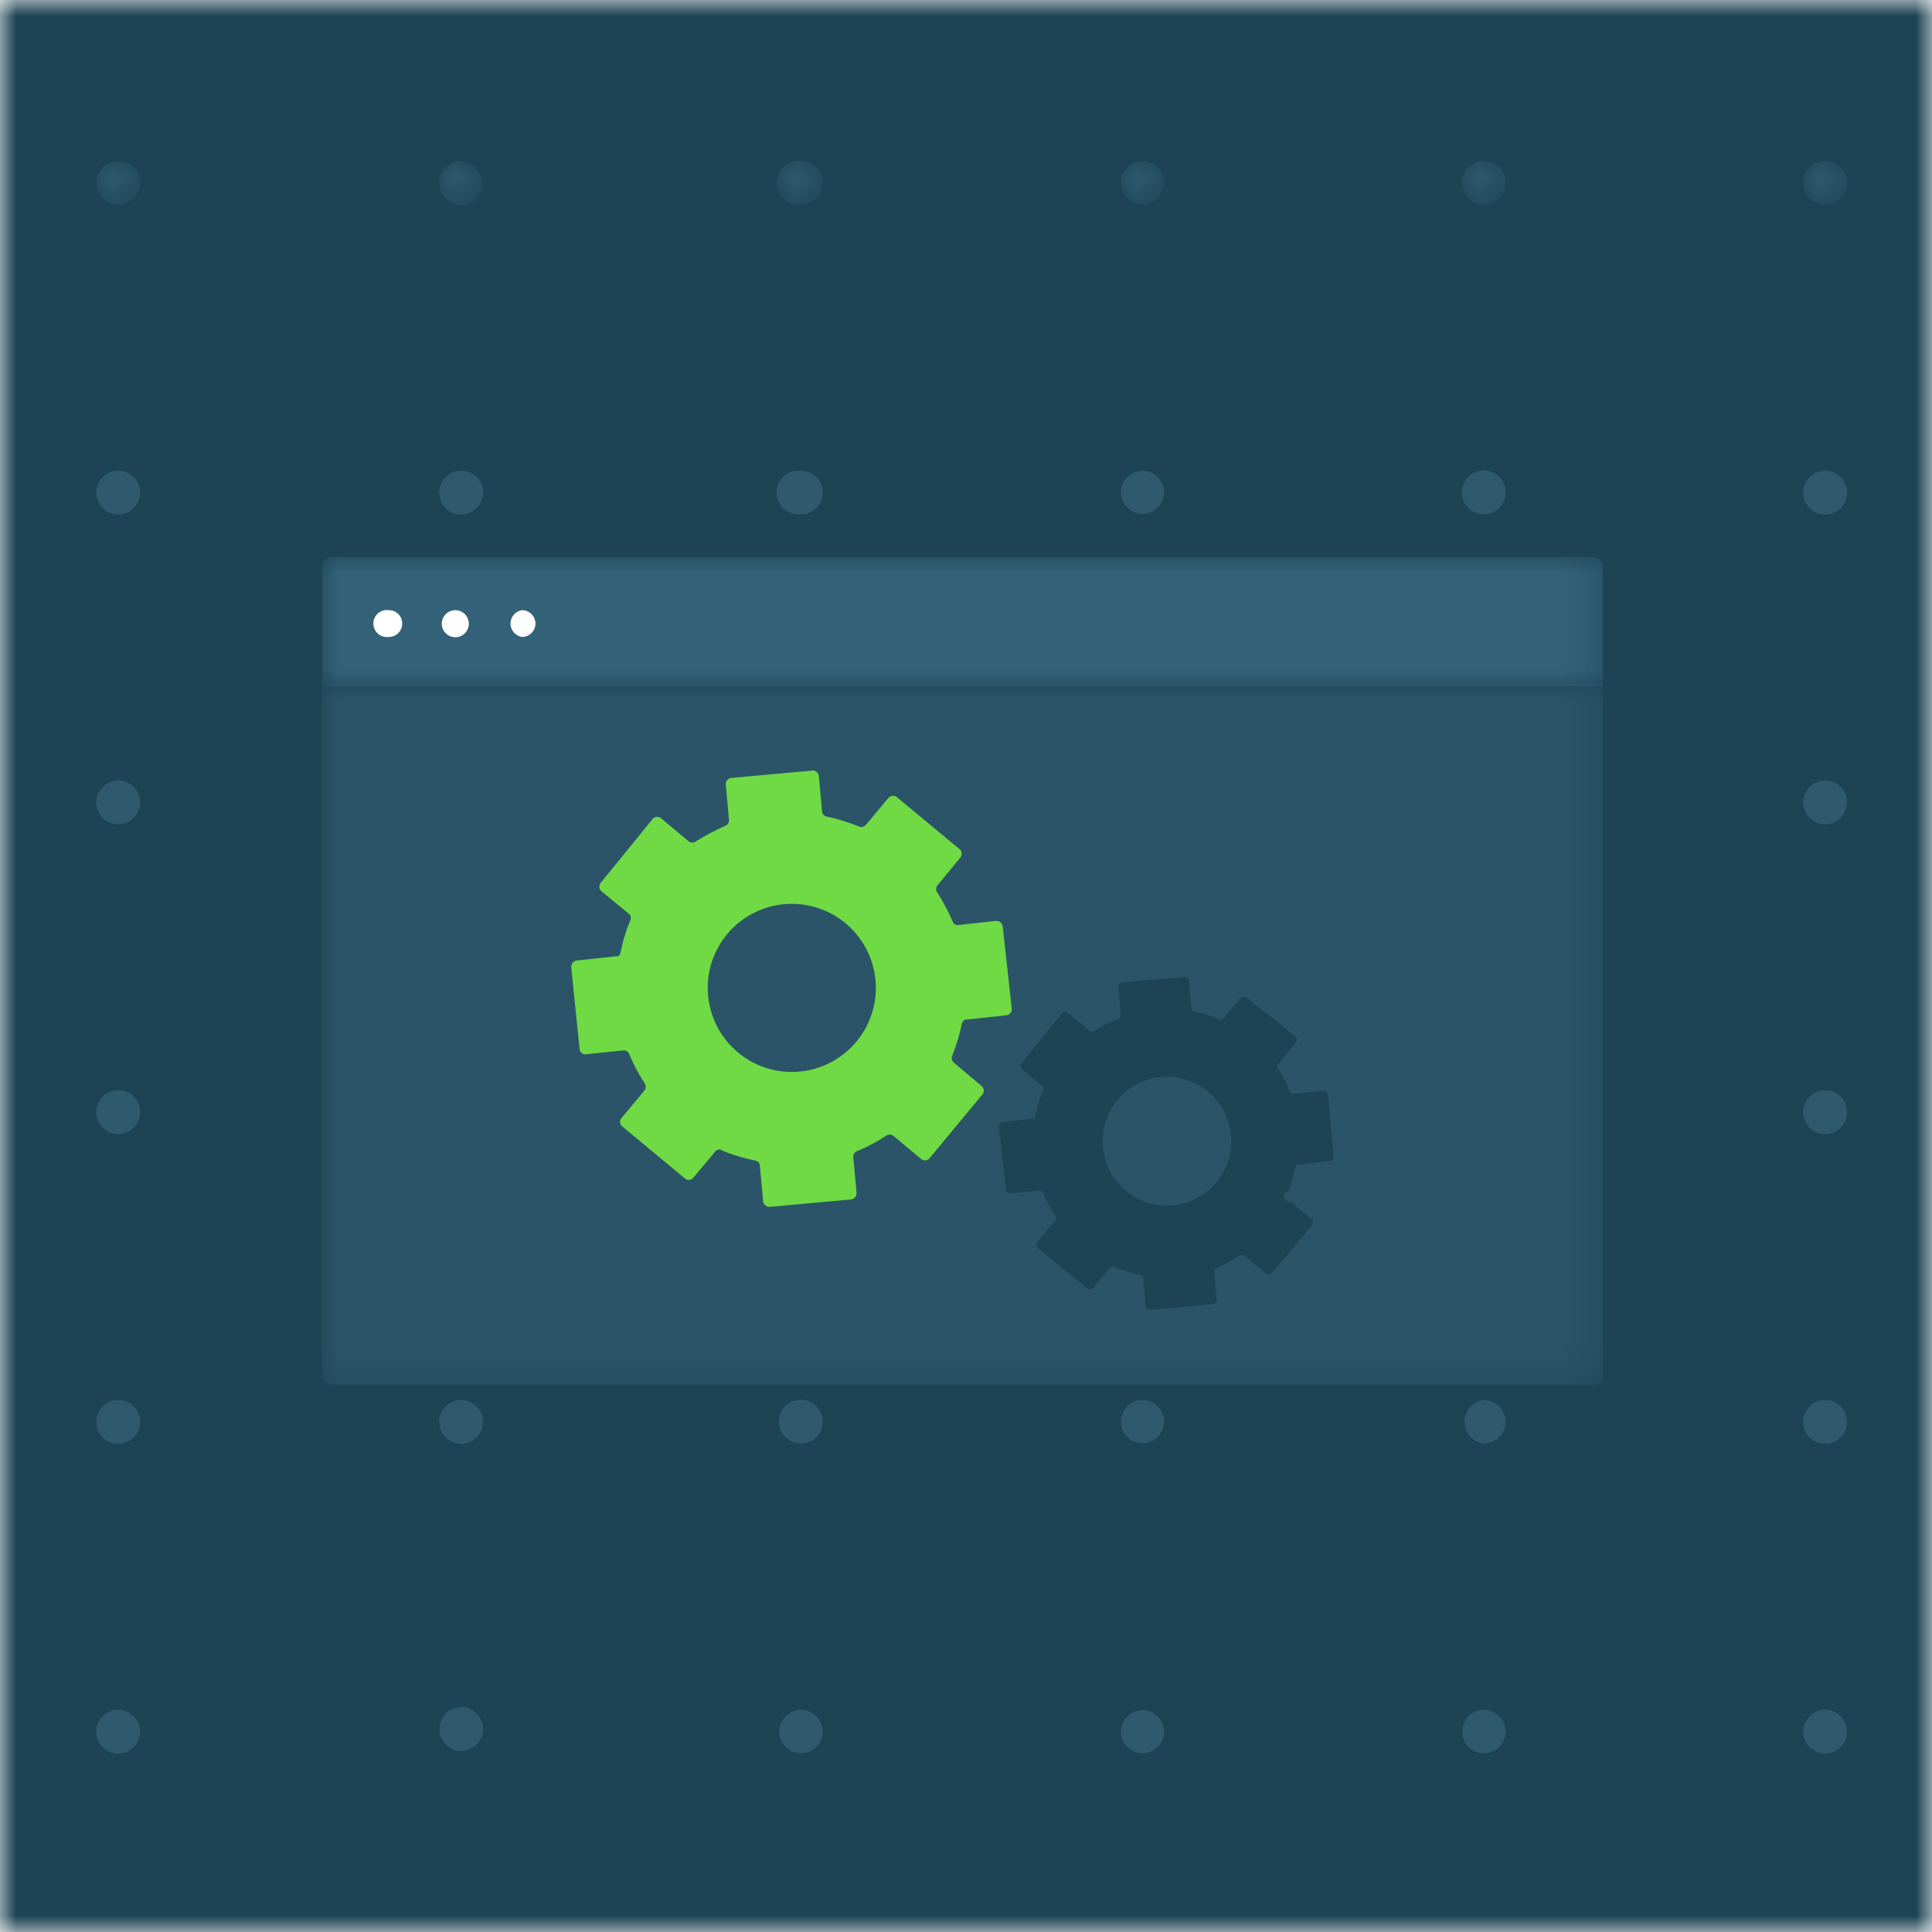 <svg xmlns="http://www.w3.org/2000/svg" xmlns:xlink="http://www.w3.org/1999/xlink" width="60" height="60" viewBox="0 0 60 60"><defs><style>.a,.b{fill:#fff;}.b,.h,.o,.q,.r,.s{fill-rule:evenodd;}.c{fill:#f9f9f9;}.d{mask:url(#a);}.e,.s{fill:#1d4354;}.f{mask:url(#b);}.g{mask:url(#c);}.h{fill:#2f5a6e;}.i{mask:url(#d);}.j{mask:url(#e);}.k{mask:url(#f);}.l{mask:url(#g);}.m{mask:url(#h);}.n{mask:url(#i);}.o{fill:#2b5468;}.p{mask:url(#j);}.q{fill:#336278;}.r{fill:#6fda44;}</style><mask id="a" x="0" y="0" width="262" height="128" maskUnits="userSpaceOnUse"><rect class="a" width="60" height="60"/></mask><mask id="b" x="0" y="0" width="262" height="128" maskUnits="userSpaceOnUse"><rect class="a" width="262" height="128"/></mask><mask id="c" x="3" y="5" width="1.35" height="1.35" maskUnits="userSpaceOnUse"><polygon class="b" points="3 5 4.35 5 4.35 6.35 3 6.35 3 5"/></mask><mask id="d" x="13.6" y="5" width="1.35" height="1.35" maskUnits="userSpaceOnUse"><polygon class="b" points="13.6 5 14.95 5 14.95 6.35 13.6 6.35 13.6 5"/></mask><mask id="e" x="24.2" y="5" width="1.35" height="1.35" maskUnits="userSpaceOnUse"><polygon class="b" points="24.2 5 25.55 5 25.55 6.35 24.2 6.35 24.2 5"/></mask><mask id="f" x="34.81" y="5" width="1.35" height="1.35" maskUnits="userSpaceOnUse"><polygon class="b" points="34.81 5 36.15 5 36.15 6.35 34.81 6.35 34.81 5"/></mask><mask id="g" x="45.41" y="5" width="1.35" height="1.35" maskUnits="userSpaceOnUse"><polygon class="b" points="45.41 5 46.76 5 46.76 6.35 45.41 6.35 45.41 5"/></mask><mask id="h" x="56.01" y="5" width="1.35" height="1.35" maskUnits="userSpaceOnUse"><polygon class="b" points="56.01 5 57.36 5 57.36 6.35 56.01 6.35 56.01 5"/></mask><mask id="i" x="10" y="21.25" width="39.78" height="21.79" maskUnits="userSpaceOnUse"><polygon class="b" points="10 21.25 49.78 21.25 49.78 43.04 10 43.04 10 21.25"/></mask><mask id="j" x="10" y="17.3" width="39.78" height="4.01" maskUnits="userSpaceOnUse"><polygon class="b" points="10 17.3 49.78 17.3 49.78 21.31 10 21.31 10 17.3"/></mask></defs><title>illo-xs-sm-admin</title><rect class="c" width="60" height="60"/><g class="d"><rect class="e" width="262" height="128"/><g class="f"><g class="g"><path class="h" d="M4.35,5.67A.68.68,0,1,1,3.67,5a.67.67,0,0,1,.68.67"/></g><g class="i"><path class="h" d="M15,5.67A.68.68,0,1,1,14.28,5a.67.67,0,0,1,.67.67"/></g><g class="j"><path class="h" d="M25.55,5.67a.67.67,0,0,1-.67.68.68.68,0,1,1,0-1.35.67.67,0,0,1,.67.67"/></g><g class="k"><path class="h" d="M36.15,5.67A.67.67,0,1,1,35.48,5a.67.67,0,0,1,.67.67"/></g><g class="l"><path class="h" d="M46.76,5.67a.68.68,0,0,1-.68.68.68.68,0,1,1,.68-.68"/></g><g class="m"><path class="h" d="M57.36,5.67A.68.68,0,1,1,56.68,5a.67.67,0,0,1,.68.67"/></g><path class="h" d="M4.35,15.29a.68.68,0,1,1-.68-.67.67.67,0,0,1,.68.67"/><path class="h" d="M15,15.29a.68.68,0,1,1-.67-.67.67.67,0,0,1,.67.67"/><path class="h" d="M25.55,15.29a.67.67,0,0,1-.67.68.68.68,0,1,1,0-1.35.67.67,0,0,1,.67.67"/><path class="h" d="M36.15,15.29a.67.67,0,1,1-.67-.67.67.67,0,0,1,.67.67"/><path class="h" d="M46.76,15.29a.68.68,0,0,1-.68.68.68.68,0,1,1,.68-.68"/><path class="h" d="M57.36,15.29a.68.68,0,1,1-.68-.67.67.67,0,0,1,.68.67"/><path class="h" d="M4.35,24.92a.68.68,0,1,1-.68-.68.67.67,0,0,1,.68.68"/><path class="h" d="M15,24.92a.68.68,0,1,1-.67-.68.67.67,0,0,1,.67.68"/><path class="h" d="M25.55,24.92a.67.67,0,0,1-.67.67.68.68,0,1,1,.67-.67"/><path class="h" d="M36.15,24.92a.67.67,0,1,1-.67-.68.67.67,0,0,1,.67.68"/><path class="h" d="M46.76,24.92a.68.68,0,0,1-.68.67.68.68,0,0,1,0-1.35.68.68,0,0,1,.68.68"/><path class="h" d="M57.36,24.92a.68.68,0,1,1-.68-.68.67.67,0,0,1,.68.68"/><path class="h" d="M4.35,34.54a.68.68,0,1,1-.68-.68.67.67,0,0,1,.68.68"/><path class="h" d="M15,34.54a.68.68,0,1,1-.67-.68.67.67,0,0,1,.67.68"/><path class="h" d="M25.55,34.54a.67.67,0,0,1-.67.67.68.68,0,1,1,.67-.67"/><path class="h" d="M36.15,34.54a.67.67,0,1,1-.67-.68.67.67,0,0,1,.67.68"/><path class="h" d="M46.76,34.54a.68.68,0,0,1-.68.67.68.68,0,0,1,0-1.35.68.68,0,0,1,.68.68"/><path class="h" d="M57.36,34.54a.68.68,0,1,1-.68-.68.67.67,0,0,1,.68.68"/><path class="h" d="M4.35,44.16a.68.68,0,1,1-.68-.68.67.67,0,0,1,.68.68"/><path class="h" d="M15,44.16a.68.68,0,1,1-.67-.68.67.67,0,0,1,.67.68"/><path class="h" d="M25.55,44.16a.67.67,0,0,1-.67.67.68.68,0,1,1,.67-.67"/><path class="h" d="M36.15,44.16a.67.67,0,1,1-.67-.68.67.67,0,0,1,.67.68"/><path class="h" d="M46.76,44.16a.68.68,0,0,1-.68.67.68.68,0,0,1,0-1.35.68.68,0,0,1,.68.68"/><path class="h" d="M57.36,44.16a.68.68,0,1,1-.68-.68.67.67,0,0,1,.68.68"/><path class="h" d="M4.35,53.78a.68.68,0,1,1-.68-.68.68.68,0,0,1,.68.68"/><path class="h" d="M15,53.78a.68.68,0,0,1-1.35,0,.68.68,0,1,1,1.35,0"/><path class="h" d="M25.55,53.78a.67.67,0,0,1-.67.67.68.68,0,0,1-.68-.67.69.69,0,0,1,.68-.68.68.68,0,0,1,.67.68"/><path class="h" d="M36.15,53.78a.67.67,0,1,1-1.34,0,.67.67,0,1,1,1.34,0"/><path class="h" d="M46.76,53.78a.68.68,0,0,1-.68.67.67.67,0,0,1-.67-.67.68.68,0,0,1,.67-.68.69.69,0,0,1,.68.68"/><path class="h" d="M57.36,53.78a.68.68,0,1,1-.68-.68.68.68,0,0,1,.68.68"/></g></g><g class="n"><path class="o" d="M49.48,43H10.3a.31.31,0,0,1-.3-.3V21.25H49.78V42.74a.3.3,0,0,1-.3.3"/></g><g class="p"><path class="q" d="M49.78,21.31H10v-3.7a.31.31,0,0,1,.3-.31H49.48a.3.3,0,0,1,.3.31Z"/></g><path class="b" d="M12.49,19.36a.41.41,0,0,1-.41.42.42.42,0,1,1,0-.83.41.41,0,0,1,.41.41"/><path class="b" d="M14.56,19.36a.42.42,0,1,1-.42-.41.42.42,0,0,1,.42.41"/><path class="b" d="M16.63,19.36a.42.42,0,0,1-.42.42.42.42,0,0,1,0-.83.42.42,0,0,1,.42.41"/><path class="r" d="M24.59,33.29a2.61,2.61,0,1,1,2.61-2.61,2.61,2.61,0,0,1-2.61,2.61Zm6.55-4.52a.2.2,0,0,0-.21-.17l-1.2.13a.17.17,0,0,1-.14-.1,6.54,6.54,0,0,0-.48-.91.18.18,0,0,1,0-.22l.7-.85a.19.19,0,0,0,0-.27l-1.94-1.61a.19.19,0,0,0-.27,0l-.71.85a.19.19,0,0,1-.21.05,6.22,6.22,0,0,0-1-.31.18.18,0,0,1-.15-.16l-.1-1.1a.19.19,0,0,0-.2-.17l-2.52.23a.19.19,0,0,0-.17.21l.1,1.09a.19.19,0,0,1-.12.19,7.15,7.15,0,0,0-.91.48.18.18,0,0,1-.22,0l-.85-.71a.19.19,0,0,0-.26,0L18.67,27.4a.19.19,0,0,0,0,.27l.85.7a.17.17,0,0,1,.05.22,5.3,5.3,0,0,0-.3,1,.21.21,0,0,1-.06.1l-1.3.14a.2.2,0,0,0-.17.21L18,32.58a.18.18,0,0,0,.21.16l1.16-.12a.18.18,0,0,1,.17.11,5.27,5.27,0,0,0,.48.91.2.2,0,0,1,0,.22l-.71.85a.18.18,0,0,0,0,.26l1.95,1.62a.18.18,0,0,0,.26,0l.71-.85a.17.17,0,0,1,.22,0,5.45,5.45,0,0,0,1,.3.18.18,0,0,1,.15.17l.1,1.1a.2.2,0,0,0,.21.17l2.52-.23a.2.2,0,0,0,.17-.21l-.1-1.1a.19.19,0,0,1,.11-.19,4.93,4.93,0,0,0,.91-.48.2.2,0,0,1,.22,0l.85.71a.19.19,0,0,0,.27,0L30.5,34a.19.19,0,0,0,0-.26L29.62,33a.19.19,0,0,1-.05-.21,5.82,5.82,0,0,0,.3-1,.27.27,0,0,1,.09-.12l1.29-.14a.19.19,0,0,0,.17-.21Z"/><path class="s" d="M36.24,37.44a2,2,0,1,1,2-2,2,2,0,0,1-2,2Zm5-3.44a.15.15,0,0,0-.16-.13l-.91.1a.12.12,0,0,1-.11-.08,4.52,4.52,0,0,0-.36-.69.12.12,0,0,1,0-.16l.54-.65a.14.14,0,0,0,0-.2L38.73,31a.16.16,0,0,0-.21,0l-.53.64a.14.14,0,0,1-.17,0,4,4,0,0,0-.74-.23A.15.15,0,0,1,37,31.3l-.07-.83a.15.15,0,0,0-.16-.13l-1.91.17a.15.15,0,0,0-.13.16l.08.84a.16.16,0,0,1-.09.14A3.75,3.75,0,0,0,34,32a.12.12,0,0,1-.17,0l-.65-.53a.13.13,0,0,0-.2,0L31.74,33a.15.15,0,0,0,0,.21l.64.53a.14.14,0,0,1,0,.17,4.54,4.54,0,0,0-.23.74.12.12,0,0,1,0,.08l-1,.11a.15.15,0,0,0-.13.16l.22,1.94a.12.12,0,0,0,.15.12l.88-.09a.13.13,0,0,1,.13.08,3.26,3.26,0,0,0,.37.69.15.15,0,0,1,0,.17l-.54.65a.14.14,0,0,0,0,.2L33.75,40a.14.14,0,0,0,.2,0l.53-.64a.14.14,0,0,1,.17,0,4.87,4.87,0,0,0,.74.23.14.14,0,0,1,.12.12l.07.84a.15.15,0,0,0,.16.13l1.91-.18a.13.13,0,0,0,.13-.15l-.07-.84a.13.13,0,0,1,.09-.14,3.83,3.83,0,0,0,.69-.37.13.13,0,0,1,.16,0l.65.54a.14.14,0,0,0,.2,0l1.23-1.48a.14.14,0,0,0,0-.2l-.64-.54A.13.13,0,0,1,40,37a4,4,0,0,0,.23-.74.15.15,0,0,1,.06-.09l1-.11a.15.15,0,0,0,.13-.16Z"/></svg>